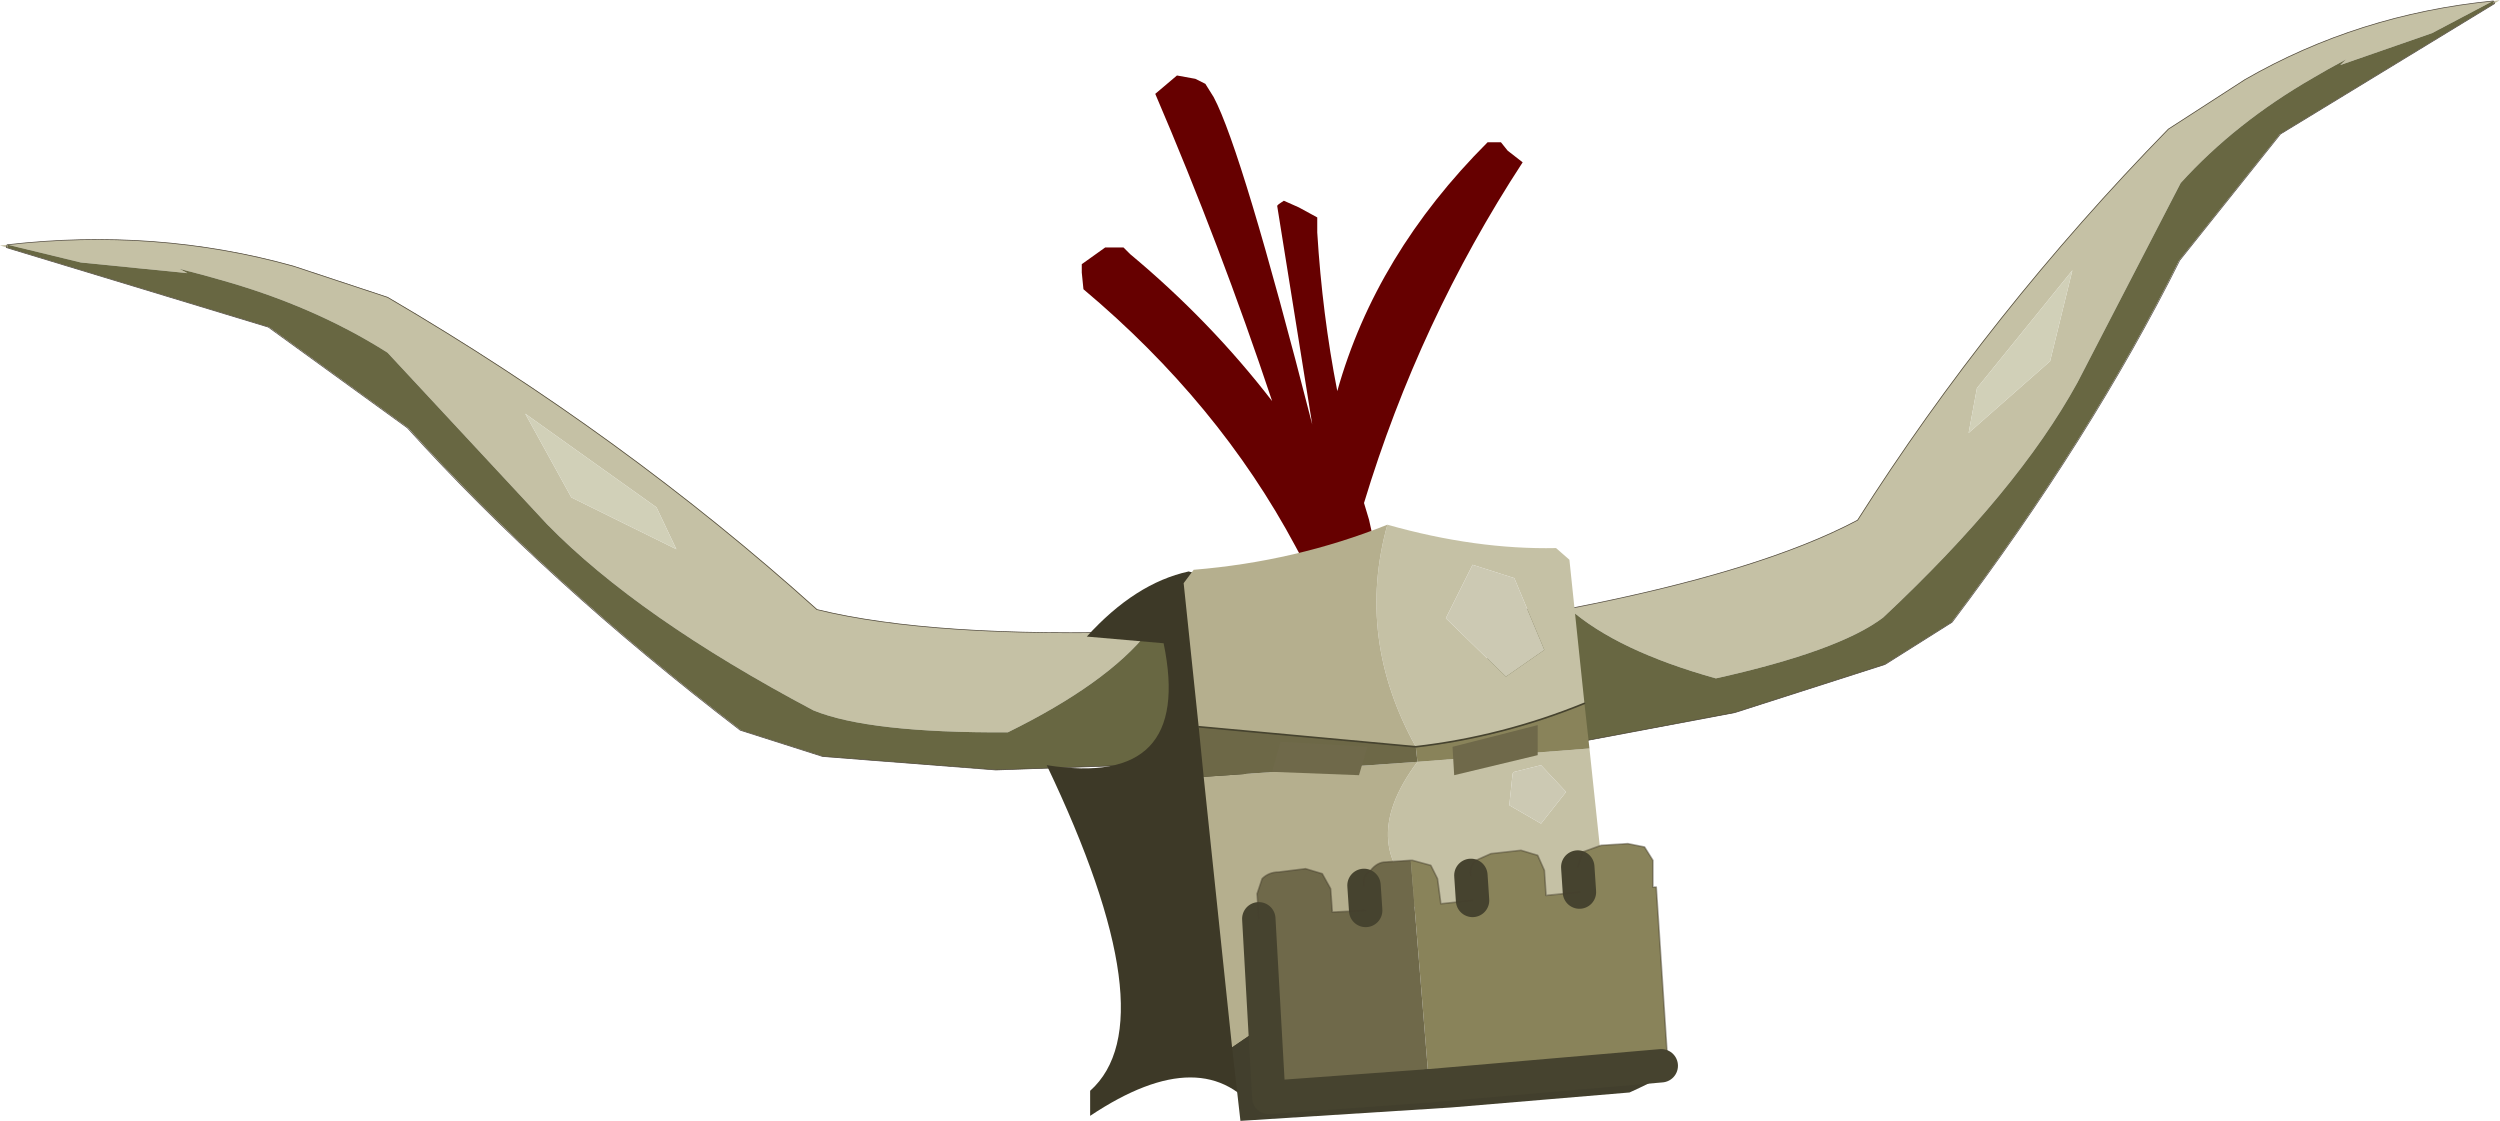<?xml version="1.0" encoding="UTF-8"?>
<svg version="1.1" viewBox="0 0 74.853 33.556" xmlns="http://www.w3.org/2000/svg" xmlns:cc="http://creativecommons.org/ns#" xmlns:dc="http://purl.org/dc/elements/1.1/" xmlns:rdf="http://www.w3.org/1999/02/22-rdf-syntax-ns#" xmlns:xlink="http://www.w3.org/1999/xlink">
<g transform="translate(-236.31 -183.29)">
<use transform="matrix(-.376 .086 .094 .414 311.12 183.13)" width="88.7" height="37.4" xlink:href="#a"/>
<use transform="matrix(.425 0 0 .425 236.31 190.47)" width="88.7" height="37.4" xlink:href="#a"/>
<use transform="translate(267.65,185.55)" width="18.9" height="31.3" xlink:href="#b"/>
</g>
<defs>
<g id="a" transform="translate(44.35,18.55)">
<use transform="translate(-44.35,-18.55)" width="88.7" height="37.4" xlink:href="#c"/>
</g>
<g id="c" transform="translate(44.35,18.55)">
<path d="m-43.85-18-0.5-0.15 0.55-0.05-0.05 0.2m0.05-0.2q10.45-1.2 20.15 1.5l6.65 2.2q16.65 9.75 30.25 22 8.15 2 23.3 1.55-2.9 3.65-9.9 7.1-9.8 0.05-13.7-1.55-12.35-6.55-18.75-13.1l-11.25-12.1q-5.2-3.3-11.85-5.15l-1.25-0.35-1.55-0.4 0.55 0.3-7.5-0.75-5.15-1.25m36.45 11.9 3.25 5.9 7.4 3.65-1.4-2.95-9.25-6.6" fill="#c5c1a5" fill-rule="evenodd"/>
<path d="m-43.85-18 0.05-0.2 5.15 1.25 7.5 0.75-0.55-0.3 1.55 0.4 1.25 0.35q6.65 1.85 11.85 5.15l11.25 12.1q6.4 6.55 18.75 13.1 3.9 1.6 13.7 1.55 7-3.45 9.9-7.1l6.7-1.25 1.1 10.35-18.5 0.65-12.2-0.95-5.8-1.85q-13.65-10.45-23.45-21.3l-9.8-7.1-18.45-5.6" fill="#686742" fill-rule="evenodd"/>
<path d="m-7.35-6.3 9.25 6.6 1.4 2.95-7.4-3.65-3.25-5.9" fill="#d1d0b8" fill-rule="evenodd"/>
<path d="m-43.85-18.2q10.45-1.2 20.15 1.5l6.65 2.2q16.65 9.75 30.25 22 8.15 2 23.3 1.55l6.7-1.25 1.1 10.35-18.5 0.65-12.2-0.95-5.8-1.85q-13.65-10.45-23.45-21.3l-9.8-7.1-18.45-5.6z" fill="none" stroke="#40382c" stroke-linecap="round" stroke-linejoin="round" stroke-opacity=".902" stroke-width=".05"/>
</g>
<g id="b" transform="translate(-267.65,-185.55)">
<path d="m272.95 200.7 1.8 15.6-0.7 0.4q-1.65-2.3-5.1 0v-0.75q2.35-2.1-1.3-9.75 4.4 0.7 3.5-3.65l-2.3-0.2q1.45-1.6 3.05-1.95l1.05 0.3" fill="#3d3927" fill-rule="evenodd"/>
<path d="m280.85 187.55q-3.35 3.35-4.5 7.45-0.45-2.3-0.6-4.75v-0.45l-0.55-0.3-0.45-0.2-0.15 0.1-0.05 0.05 1.05 6.55q-2.1-8.2-2.95-9.8l-0.25-0.4-0.3-0.15-0.55-0.1-0.65 0.55q1.95 4.55 3.5 9.2-1.85-2.4-4.25-4.4l-0.2-0.2h-0.55l-0.7 0.5v0.25l0.05 0.5q4.05 3.4 6.35 7.7l0.75 1.4 0.15 0.3 0.45 0.1 0.35 0.05 0.15-0.1-0.2-0.95 0.55-0.6 0.15-0.2-0.1-0.3 0.05-0.05-0.1-0.45-0.15-0.5q1.65-5.45 4.75-10.2l-0.45-0.35-0.2-0.25h-0.4" fill="#600" fill-rule="evenodd"/>
<path d="m277.85 199q2.65 0.75 5.05 0.7l0.4 0.35 0.45 4.3q-2.45 1-5.05 1.3-1.8-3.25-0.85-6.65m6.05 6.7 0.45 4.25-5.2 0.45q-2.35-1.7-0.4-4.3l5.15-0.4m-3.5-5.5-0.8 1.6 1.8 1.75 1.15-0.8-0.9-2.15-1.25-0.4m1.2 6.25-0.1 0.95 0.95 0.55 0.75-0.95-0.75-0.8-0.8 0.2-0.05 0.05" fill="#c5c1a5" fill-rule="evenodd"/>
<path d="m283.75 204.35 0.15 1.35-5.15 0.4-0.05-0.45q2.6-0.3 5.05-1.3" fill="#89835a" fill-rule="evenodd"/>
<path d="m279.15 210.4-5.2 0.4 0.2 3.2-0.95 0.65-0.85-8.1 6.4-0.45q-1.95 2.6 0.4 4.3m-6.95-5.35-0.45-4.3 0.3-0.4q3.05-0.25 5.8-1.35-0.95 3.4 0.85 6.65l-6.5-0.6" fill="#b5af8e" fill-rule="evenodd"/>
<path d="m272.35 206.55-0.15-1.5 6.5 0.6 0.05 0.45-6.4 0.45" fill="#6d6847" fill-rule="evenodd"/>
<path d="m280.4 200.2 1.25 0.4 0.9 2.15-1.15 0.8-1.8-1.75 0.8-1.6m1.2 6.25 0.05-0.05 0.8-0.2 0.75 0.8-0.75 0.95-0.95-0.55 0.1-0.95" fill="#ccc9b3" fill-rule="evenodd"/>
<path d="m274.15 214 0.15 2.2 10.6-0.9q2.85-0.5 0.2 0.7l-5.35 0.45-6.3 0.4-0.25-2.2 0.95-0.65" fill="#423f2d" fill-rule="evenodd"/>
<path d="m278.7 205.65q2.6-0.3 5.05-1.3m-11.55 0.7 6.5 0.6z" fill="none" stroke="#46432f" stroke-linecap="round" stroke-linejoin="round" stroke-width=".05"/>
<path d="m279.1 215.8-0.55-6.75h0.05l0.55 0.15 0.2 0.4 0.1 0.75 0.95-0.1-0.05-0.75q-0.05-0.25 0.15-0.45l0.45-0.2 0.9-0.1 0.5 0.15 0.2 0.45 0.05 0.75 1-0.1-0.05-0.75 0.15-0.45 0.55-0.2 0.8-0.05 0.5 0.1 0.25 0.4v0.8h0.1l0.35 5.35-7.15 0.6" fill="#89835a" fill-rule="evenodd"/>
<path d="m274 210.8-0.05-0.75 0.15-0.45q0.2-0.2 0.5-0.2l0.8-0.1 0.5 0.15 0.25 0.45 0.05 0.7 1-0.05-0.05-0.75q-0.05-0.3 0.2-0.45 0.2-0.25 0.45-0.25l0.75-0.05 0.55 6.75-4.8 0.35-0.3-5.35" fill="#6f694a" fill-rule="evenodd"/>
<path d="m274 210.8 0.3 5.35 4.8-0.35m-1.95-6 0.05 0.75m3.15-1.05 0.05 0.75m3.15-1 0.05 0.75" fill="none" stroke="#46432f" stroke-linecap="round" stroke-linejoin="round"/>
<path d="m277.2 210.55-1 0.05-0.05-0.7-0.25-0.45-0.5-0.15-0.8 0.1q-0.3 0-0.5 0.2l-0.15 0.45 0.05 0.75m4.55-1.75-0.75 0.05q-0.25 0-0.45 0.25-0.25 0.15-0.2 0.45m3.25 0.45-0.95 0.1-0.1-0.75-0.2-0.4-0.55-0.15h-0.05m5.05 0.95-1 0.1-0.05-0.75-0.2-0.45-0.5-0.15-0.9 0.1-0.45 0.2q-0.2 0.2-0.15 0.45m5.9 5.7-0.35-5.35h-0.1v-0.8l-0.25-0.4-0.5-0.1-0.8 0.05-0.55 0.2-0.15 0.45" fill="none" stroke="#45402e" stroke-linecap="round" stroke-linejoin="round" stroke-opacity=".451" stroke-width=".05"/>
<path d="m286.05 215.2-6.95 0.6" fill="none" stroke="#46432f" stroke-linecap="round" stroke-linejoin="round"/>
<path d="m277.25 205.65-0.25 0.85-2.6-0.1 0.25-0.9 2.6 0.15" fill="#6f694a" fill-rule="evenodd"/>
<path d="m282.35 205.9-2.5 0.6-0.05-0.85 2.55-0.65v0.9" fill="#6f694a" fill-rule="evenodd"/>
</g>
</defs>
</svg>
